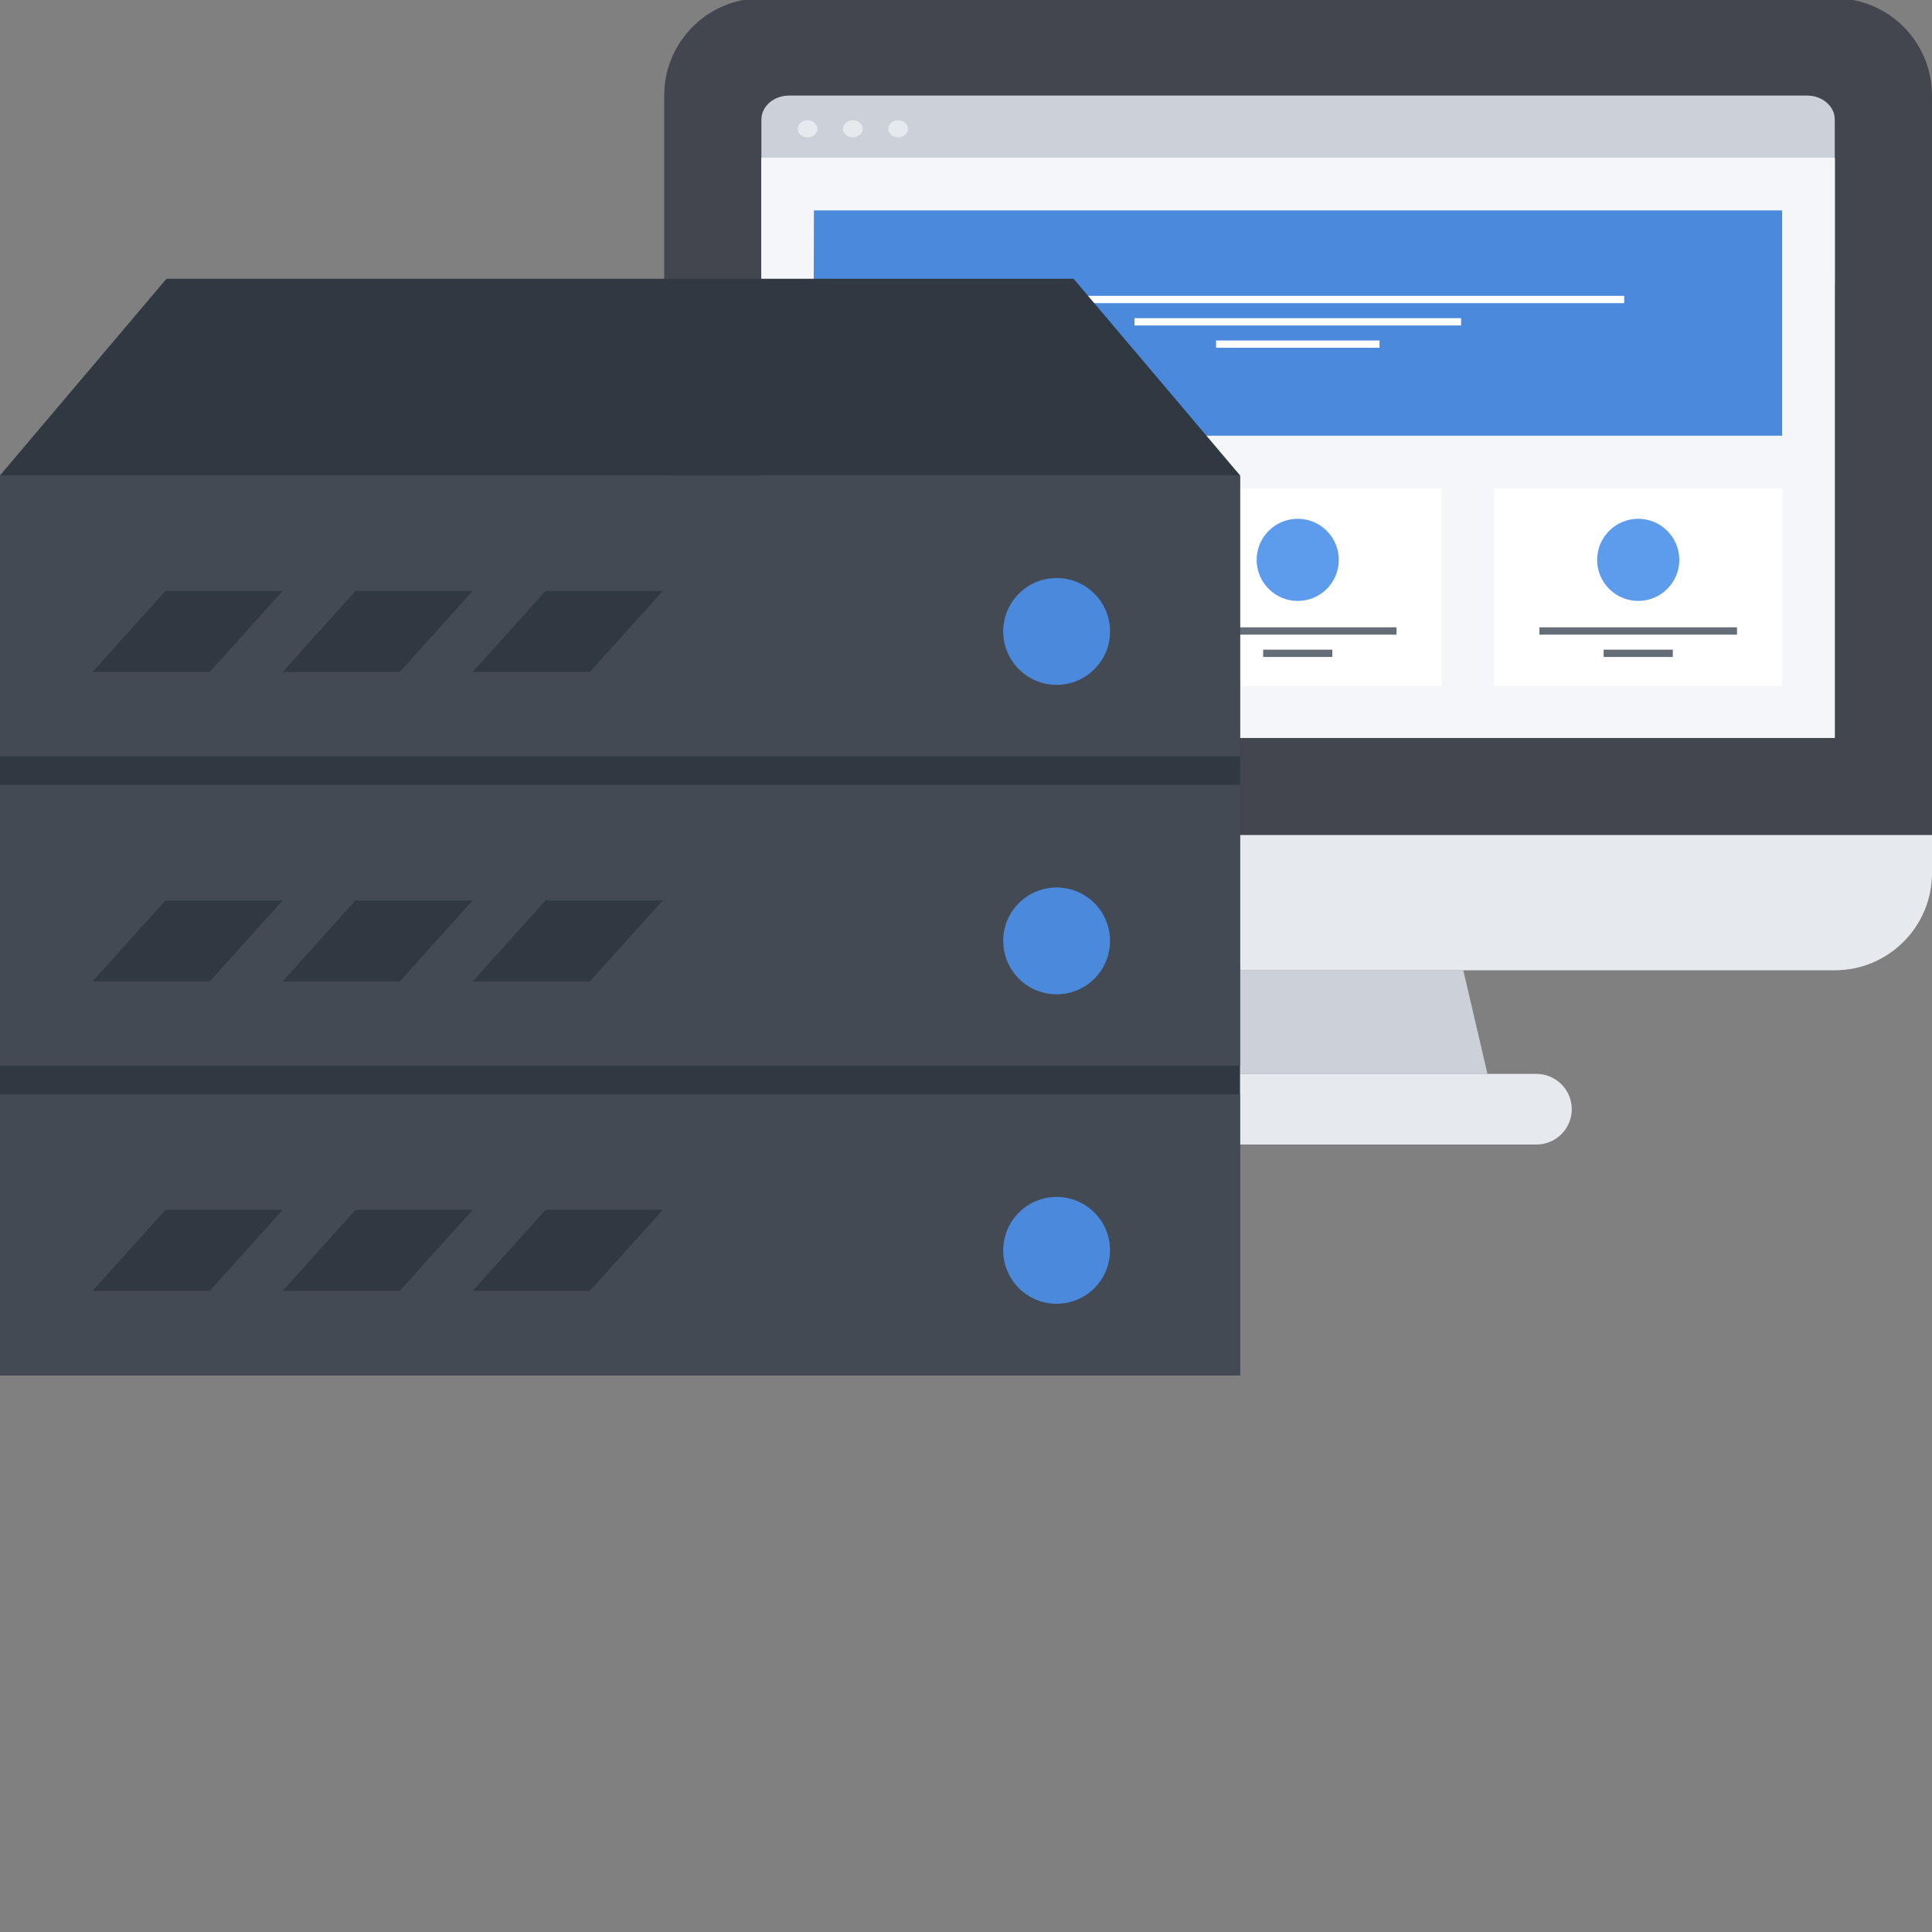 <?xml version="1.0" encoding="UTF-8"?>
<!-- Generator: Adobe Illustrator 16.0.0, SVG Export Plug-In . SVG Version: 6.00 Build 0)  -->
<!DOCTYPE svg PUBLIC "-//W3C//DTD SVG 1.1//EN" "http://www.w3.org/Graphics/SVG/1.1/DTD/svg11.dtd">
<svg version="1.1" id="Слой_1" xmlns="http://www.w3.org/2000/svg" xmlns:xlink="http://www.w3.org/1999/xlink" x="0px" y="0px" width="512px" height="512px" viewBox="0 74 512 512" enable-background="new 0 0 512 512" xml:space="preserve">
<rect x="0" y="74" width="512" height="512" fill="#808080" stroke="none"/>
<g id="Hosting">
	<g>
		<path fill="#43454F" d="M512,295.309V99.307c0-14.232-11.535-25.76-25.766-25.76H201.777c-14.219,0-25.75,11.527-25.75,25.76    v196.002H512z"/>
		<g>
			<path fill="#CCD1D9" d="M486.234,149.105c0,3.5-3.289,6.301-7.348,6.301H209.129c-4.059,0-7.352-2.832-7.352-6.332v-43.408     c0-3.5,3.293-6.34,7.352-6.34h269.758c4.059,0,7.348,2.84,7.348,6.34V149.105z"/>
			<rect x="201.777" y="115.813" fill="#E5E8EC" width="284.457" height="153.734"/>
			<path fill="#E6E9ED" d="M214.008,105.879c-1.438,0-2.609,1.02-2.609,2.262c0,1.238,1.172,2.252,2.609,2.252     c1.441,0,2.617-1.014,2.617-2.252C216.625,106.898,215.449,105.879,214.008,105.879z"/>
			<path fill="#E6E9ED" d="M226.016,105.879c-1.441,0-2.613,1.02-2.613,2.262c0,1.238,1.172,2.252,2.613,2.252     s2.613-1.014,2.613-2.252C228.629,106.898,227.457,105.879,226.016,105.879z"/>
			<path fill="#E6E9ED" d="M238.023,105.879c-1.441,0-2.613,1.02-2.613,2.262c0,1.238,1.172,2.252,2.613,2.252     s2.613-1.014,2.613-2.252C240.637,106.898,239.465,105.879,238.023,105.879z"/>
		</g>
		<polygon fill="#CCD1D9" points="394.195,358.594 293.828,358.594 300.242,331.133 387.785,331.133   "/>
		<path fill="#E6E9ED" d="M176.027,295.309v10.063c0,14.227,11.531,25.762,25.75,25.762h284.457    c14.23,0,25.766-11.539,25.766-25.762v-10.063H176.027z"/>
		<path fill="#E6E9ED" d="M280.852,377.309c-5.168,0-9.359-4.195-9.359-9.355l0,0c0-5.168,4.191-9.359,9.359-9.359h126.32    c5.168,0,9.359,4.191,9.359,9.359l0,0c0,5.16-4.191,9.355-9.359,9.355H280.852z"/>
		<rect x="359.082" y="175.98" fill="#EC5564" width="56.703" height="6.367"/>
		<rect x="201.777" y="115.813" fill="#F4F6F9" width="284.457" height="153.734"/>
		<g>
			<polygon fill="#4A89DC" points="215.699,129.766 215.535,189.473 472.285,189.473 472.285,129.766    "/>
			<rect x="257.438" y="152.398" fill="#FFFFFF" width="172.988" height="1.934"/>
			<rect x="300.656" y="158.313" fill="#FFFFFF" width="86.547" height="1.941"/>
			<rect x="322.281" y="164.234" fill="#FFFFFF" width="43.297" height="1.932"/>
		</g>
		<g>
			<rect x="396.004" y="203.42" fill="#FFFFFF" width="76.281" height="52.357"/>
			<path fill="#5D9CEC" d="M445.031,222.373c0,6.014-4.879,10.881-10.887,10.881c-6.012,0-10.883-4.867-10.883-10.881     s4.871-10.887,10.883-10.887C440.152,211.486,445.031,216.359,445.031,222.373z"/>
			<rect x="407.965" y="240.246" fill="#656D78" width="52.363" height="1.941"/>
			<rect x="424.98" y="246.168" fill="#656D78" width="18.328" height="1.938"/>
		</g>
		<g>
			<rect x="305.77" y="203.42" fill="#FFFFFF" width="76.285" height="52.357"/>
			<path fill="#5D9CEC" d="M354.797,222.373c0,6.014-4.875,10.881-10.887,10.881s-10.887-4.867-10.887-10.881     s4.875-10.887,10.887-10.887S354.797,216.359,354.797,222.373z"/>
			<rect x="317.73" y="240.246" fill="#656D78" width="52.359" height="1.941"/>
			<rect x="334.75" y="246.168" fill="#656D78" width="18.324" height="1.938"/>
		</g>
		<g>
			<rect x="215.535" y="203.42" fill="#FFFFFF" width="76.281" height="52.357"/>
			<path fill="#5D9CEC" d="M264.563,222.373c0,6.014-4.875,10.881-10.887,10.881s-10.887-4.867-10.887-10.881     s4.875-10.887,10.887-10.887S264.563,216.359,264.563,222.373z"/>
			<rect x="227.496" y="240.246" fill="#656D78" width="52.359" height="1.941"/>
			<rect x="244.516" y="246.168" fill="#656D78" width="18.324" height="1.938"/>
		</g>
	</g>
	<g>
		<rect y="199.986" fill="#303842" width="328.625" height="238.467"/>
		<g>
			<rect y="364.004" fill="#434A54" width="328.625" height="74.449"/>
			<g>
				<polygon fill="#303842" points="55.578,416.094 24.523,416.094 43.848,394.625 74.898,394.625     "/>
				<polygon fill="#303842" points="105.945,416.094 74.898,416.094 94.219,394.625 125.266,394.625     "/>
				<polygon fill="#303842" points="156.32,416.094 125.27,416.094 144.59,394.625 175.641,394.625     "/>
			</g>
			<path fill="#4A89DC" d="M294.172,405.359c0-7.82-6.34-14.16-14.156-14.16s-14.156,6.34-14.156,14.16     c0,7.813,6.34,14.152,14.156,14.152S294.172,413.172,294.172,405.359z"/>
		</g>
		<g>
			<rect y="281.992" fill="#434A54" width="328.625" height="74.453"/>
			<g>
				<polygon fill="#303842" points="55.578,334.082 24.523,334.082 43.848,312.613 74.898,312.613     "/>
				<polygon fill="#303842" points="105.945,334.082 74.898,334.082 94.219,312.613 125.266,312.613     "/>
				<polygon fill="#303842" points="156.32,334.082 125.27,334.082 144.59,312.613 175.641,312.613     "/>
			</g>
			<circle fill="#4A89DC" cx="280.016" cy="323.348" r="14.156"/>
		</g>
		<polygon fill="#303842" points="284.508,147.873 44.121,147.873 0,199.986 328.625,199.986   "/>
		<g>
			<rect y="199.986" fill="#434A54" width="328.625" height="74.447"/>
			<g>
				<polygon fill="#303842" points="55.578,252.074 24.523,252.074 43.848,230.605 74.898,230.605     "/>
				<polygon fill="#303842" points="105.945,252.074 74.898,252.074 94.219,230.605 125.266,230.605     "/>
				<polygon fill="#303842" points="156.32,252.074 125.27,252.074 144.59,230.605 175.641,230.605     "/>
			</g>
			<path fill="#4A89DC" d="M294.172,241.34c0-7.82-6.34-14.16-14.156-14.16s-14.156,6.34-14.156,14.16     c0,7.813,6.34,14.152,14.156,14.152S294.172,249.152,294.172,241.34z"/>
		</g>
	</g>
</g>
</svg>